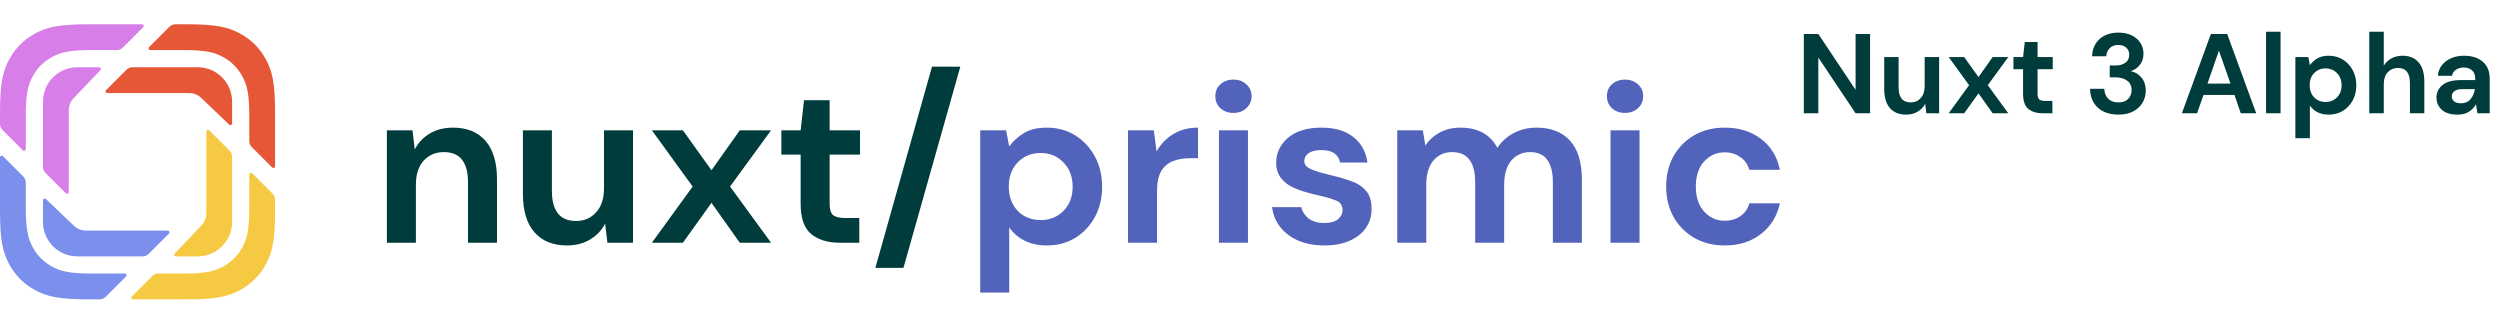<svg width="309" height="40" viewBox="0 0 309 40" fill="none" xmlns="http://www.w3.org/2000/svg">
<path d="M47.82 30V16.112H50.984L51.264 18.464C51.693 17.643 52.309 16.989 53.112 16.504C53.933 16.019 54.895 15.776 55.996 15.776C57.713 15.776 59.048 16.317 60 17.4C60.952 18.483 61.428 20.069 61.428 22.16V30H57.844V22.496C57.844 21.301 57.601 20.387 57.116 19.752C56.631 19.117 55.875 18.8 54.848 18.8C53.84 18.8 53.009 19.155 52.356 19.864C51.721 20.573 51.404 21.563 51.404 22.832V30H47.82ZM78.239 16.112V30H75.075L74.795 27.648C74.366 28.469 73.74 29.123 72.919 29.608C72.117 30.093 71.165 30.336 70.063 30.336C68.346 30.336 67.011 29.795 66.059 28.712C65.107 27.629 64.631 26.043 64.631 23.952V16.112H68.215V23.616C68.215 24.811 68.458 25.725 68.943 26.36C69.428 26.995 70.184 27.312 71.211 27.312C72.219 27.312 73.04 26.957 73.675 26.248C74.329 25.539 74.655 24.549 74.655 23.28V16.112H78.239ZM80.574 30L85.614 23.056L80.574 16.112H84.41L87.938 21.04L91.438 16.112H95.302L90.234 23.056L95.302 30H91.438L87.938 25.072L84.41 30H80.574ZM103.774 30C102.318 30 101.151 29.645 100.274 28.936C99.396 28.227 98.958 26.967 98.958 25.156V19.108H96.578V16.112H98.958L99.378 12.388H102.542V16.112H106.294V19.108H102.542V25.184C102.542 25.856 102.682 26.323 102.962 26.584C103.26 26.827 103.764 26.948 104.474 26.948H106.21V30H103.774ZM108.195 33.108L115.195 8.244H118.695L111.667 33.108H108.195Z" fill="#003C3C"/>
<path d="M121.156 36.16V16.112H124.348L124.74 18.1C125.188 17.484 125.776 16.943 126.504 16.476C127.251 16.009 128.212 15.776 129.388 15.776C130.695 15.776 131.861 16.093 132.888 16.728C133.915 17.363 134.727 18.231 135.324 19.332C135.921 20.433 136.22 21.684 136.22 23.084C136.22 24.484 135.921 25.735 135.324 26.836C134.727 27.919 133.915 28.777 132.888 29.412C131.861 30.028 130.695 30.336 129.388 30.336C128.343 30.336 127.428 30.14 126.644 29.748C125.86 29.356 125.225 28.805 124.74 28.096V36.16H121.156ZM128.632 27.2C129.771 27.2 130.713 26.817 131.46 26.052C132.207 25.287 132.58 24.297 132.58 23.084C132.58 21.871 132.207 20.872 131.46 20.088C130.713 19.304 129.771 18.912 128.632 18.912C127.475 18.912 126.523 19.304 125.776 20.088C125.048 20.853 124.684 21.843 124.684 23.056C124.684 24.269 125.048 25.268 125.776 26.052C126.523 26.817 127.475 27.2 128.632 27.2ZM139.422 30V16.112H142.614L142.95 18.716C143.454 17.82 144.135 17.111 144.994 16.588C145.871 16.047 146.898 15.776 148.074 15.776V19.556H147.066C146.282 19.556 145.582 19.677 144.966 19.92C144.35 20.163 143.864 20.583 143.51 21.18C143.174 21.777 143.006 22.608 143.006 23.672V30H139.422ZM152.455 13.956C151.802 13.956 151.26 13.76 150.831 13.368C150.42 12.976 150.215 12.481 150.215 11.884C150.215 11.287 150.42 10.801 150.831 10.428C151.26 10.036 151.802 9.84 152.455 9.84C153.108 9.84 153.64 10.036 154.051 10.428C154.48 10.801 154.695 11.287 154.695 11.884C154.695 12.481 154.48 12.976 154.051 13.368C153.64 13.76 153.108 13.956 152.455 13.956ZM150.663 30V16.112H154.247V30H150.663ZM163.728 30.336C162.496 30.336 161.413 30.14 160.48 29.748C159.547 29.337 158.8 28.777 158.24 28.068C157.68 27.359 157.344 26.537 157.232 25.604H160.844C160.956 26.145 161.255 26.612 161.74 27.004C162.244 27.377 162.888 27.564 163.672 27.564C164.456 27.564 165.025 27.405 165.38 27.088C165.753 26.771 165.94 26.407 165.94 25.996C165.94 25.399 165.679 24.997 165.156 24.792C164.633 24.568 163.905 24.353 162.972 24.148C162.375 24.017 161.768 23.859 161.152 23.672C160.536 23.485 159.967 23.252 159.444 22.972C158.94 22.673 158.529 22.3 158.212 21.852C157.895 21.385 157.736 20.816 157.736 20.144C157.736 18.912 158.221 17.876 159.192 17.036C160.181 16.196 161.563 15.776 163.336 15.776C164.979 15.776 166.285 16.159 167.256 16.924C168.245 17.689 168.833 18.744 169.02 20.088H165.632C165.427 19.061 164.652 18.548 163.308 18.548C162.636 18.548 162.113 18.679 161.74 18.94C161.385 19.201 161.208 19.528 161.208 19.92C161.208 20.331 161.479 20.657 162.02 20.9C162.561 21.143 163.28 21.367 164.176 21.572C165.147 21.796 166.033 22.048 166.836 22.328C167.657 22.589 168.311 22.991 168.796 23.532C169.281 24.055 169.524 24.811 169.524 25.8C169.543 26.659 169.319 27.433 168.852 28.124C168.385 28.815 167.713 29.356 166.836 29.748C165.959 30.14 164.923 30.336 163.728 30.336ZM172.699 30V16.112H175.863L176.171 17.988C176.619 17.316 177.207 16.784 177.935 16.392C178.682 15.981 179.54 15.776 180.511 15.776C182.658 15.776 184.179 16.607 185.075 18.268C185.579 17.503 186.251 16.896 187.091 16.448C187.95 16 188.883 15.776 189.891 15.776C191.702 15.776 193.092 16.317 194.063 17.4C195.034 18.483 195.519 20.069 195.519 22.16V30H191.935V22.496C191.935 21.301 191.702 20.387 191.235 19.752C190.787 19.117 190.087 18.8 189.135 18.8C188.164 18.8 187.38 19.155 186.783 19.864C186.204 20.573 185.915 21.563 185.915 22.832V30H182.331V22.496C182.331 21.301 182.098 20.387 181.631 19.752C181.164 19.117 180.446 18.8 179.475 18.8C178.523 18.8 177.748 19.155 177.151 19.864C176.572 20.573 176.283 21.563 176.283 22.832V30H172.699ZM200.854 13.956C200.2 13.956 199.659 13.76 199.23 13.368C198.819 12.976 198.614 12.481 198.614 11.884C198.614 11.287 198.819 10.801 199.23 10.428C199.659 10.036 200.2 9.84 200.854 9.84C201.507 9.84 202.039 10.036 202.45 10.428C202.879 10.801 203.094 11.287 203.094 11.884C203.094 12.481 202.879 12.976 202.45 13.368C202.039 13.76 201.507 13.956 200.854 13.956ZM199.062 30V16.112H202.646V30H199.062ZM213.19 30.336C211.772 30.336 210.521 30.028 209.438 29.412C208.356 28.796 207.497 27.937 206.862 26.836C206.246 25.735 205.938 24.475 205.938 23.056C205.938 21.637 206.246 20.377 206.862 19.276C207.497 18.175 208.356 17.316 209.438 16.7C210.521 16.084 211.772 15.776 213.19 15.776C214.964 15.776 216.457 16.243 217.67 17.176C218.884 18.091 219.658 19.36 219.994 20.984H216.214C216.028 20.312 215.654 19.789 215.094 19.416C214.553 19.024 213.909 18.828 213.162 18.828C212.173 18.828 211.333 19.201 210.642 19.948C209.952 20.695 209.606 21.731 209.606 23.056C209.606 24.381 209.952 25.417 210.642 26.164C211.333 26.911 212.173 27.284 213.162 27.284C213.909 27.284 214.553 27.097 215.094 26.724C215.654 26.351 216.028 25.819 216.214 25.128H219.994C219.658 26.696 218.884 27.956 217.67 28.908C216.457 29.86 214.964 30.336 213.19 30.336Z" fill="#5163BA"/>
<path fill-rule="evenodd" clip-rule="evenodd" d="M33.637 20.7L31.124 18.186C30.924 17.987 30.812 17.717 30.812 17.435V14.36C30.812 11.518 30.517 10.488 29.961 9.449C29.405 8.41 28.59 7.595 27.551 7.039C26.512 6.483 25.482 6.188 22.64 6.188H18.576C18.458 6.188 18.363 6.092 18.363 5.975C18.363 5.919 18.385 5.865 18.425 5.825L20.939 3.311C21.138 3.112 21.408 3 21.69 3L23.104 3C26.892 3 28.266 3.395 29.652 4.135C31.037 4.876 32.124 5.963 32.865 7.348C33.605 8.734 34 10.108 34 13.896V20.549C34 20.667 33.905 20.762 33.788 20.762C33.731 20.762 33.677 20.74 33.637 20.7Z" fill="#E55737"/>
<path fill-rule="evenodd" clip-rule="evenodd" d="M16.3 36.637L18.814 34.124C19.013 33.924 19.283 33.812 19.565 33.812H22.64C25.482 33.812 26.512 33.517 27.551 32.961C28.59 32.405 29.405 31.59 29.961 30.551C30.517 29.512 30.812 28.482 30.812 25.64V21.576C30.812 21.458 30.908 21.363 31.025 21.363C31.081 21.363 31.135 21.385 31.175 21.425L33.689 23.939C33.888 24.138 34 24.408 34 24.69V26.104C34 29.892 33.605 31.266 32.865 32.652C32.124 34.037 31.037 35.124 29.652 35.865C28.266 36.605 26.892 37 23.104 37H16.451C16.333 37 16.238 36.905 16.238 36.788C16.238 36.731 16.26 36.677 16.3 36.637Z" fill="#F6C943"/>
<path fill-rule="evenodd" clip-rule="evenodd" d="M0.363 19.3L2.876 21.814C3.076 22.013 3.188 22.283 3.188 22.565V25.64C3.188 28.482 3.483 29.512 4.039 30.551C4.595 31.59 5.41 32.405 6.449 32.961C7.488 33.517 8.518 33.812 11.36 33.812H15.425C15.542 33.812 15.637 33.908 15.637 34.025C15.637 34.081 15.615 34.135 15.575 34.175L13.061 36.689C12.862 36.888 12.592 37 12.31 37H10.896C7.108 37 5.734 36.605 4.348 35.865C2.963 35.124 1.876 34.037 1.135 32.652C0.395 31.266 0 29.892 0 26.104V19.451C0 19.333 0.095 19.238 0.212 19.238C0.269 19.238 0.323 19.26 0.363 19.3Z" fill="#7B8FEC"/>
<path fill-rule="evenodd" clip-rule="evenodd" d="M17.7 3.363L15.186 5.876C14.987 6.076 14.717 6.188 14.435 6.188H11.36C8.518 6.188 7.488 6.483 6.449 7.039C5.41 7.595 4.595 8.41 4.039 9.449C3.483 10.488 3.188 11.518 3.188 14.36V18.424C3.188 18.542 3.092 18.637 2.975 18.637C2.919 18.637 2.865 18.615 2.825 18.575L0.311 16.061C0.112 15.862 0 15.592 0 15.31L0 13.896C0 10.108 0.395 8.734 1.135 7.348C1.876 5.963 2.963 4.876 4.348 4.135C5.734 3.395 7.108 3 10.896 3L17.549 3C17.667 3 17.762 3.095 17.762 3.212C17.762 3.269 17.74 3.323 17.7 3.363Z" fill="#D77EE9"/>
<path fill-rule="evenodd" clip-rule="evenodd" d="M28.328 15.407L24.901 12.131C24.674 11.904 24.409 11.739 24.127 11.637C23.893 11.548 23.64 11.5 23.375 11.5H13.261C13.143 11.5 13.048 11.405 13.048 11.287C13.048 11.231 13.071 11.177 13.111 11.137L15.626 8.623C15.826 8.424 16.096 8.312 16.377 8.312H24.438C26.785 8.312 28.688 10.215 28.688 12.562V15.253C28.688 15.37 28.592 15.466 28.475 15.466C28.42 15.466 28.368 15.444 28.328 15.407Z" fill="#E55737"/>
<path fill-rule="evenodd" clip-rule="evenodd" d="M21.593 31.331L24.869 27.903C25.096 27.677 25.261 27.412 25.363 27.129C25.452 26.895 25.5 26.642 25.5 26.378V16.263C25.5 16.146 25.595 16.051 25.712 16.051C25.769 16.051 25.823 16.073 25.863 16.113L28.377 18.629C28.576 18.828 28.688 19.098 28.688 19.38V27.44C28.688 29.787 26.785 31.69 24.438 31.69H21.747C21.63 31.69 21.535 31.595 21.535 31.478C21.535 31.423 21.556 31.37 21.593 31.331Z" fill="#F6C943"/>
<path fill-rule="evenodd" clip-rule="evenodd" d="M5.672 24.593L9.099 27.869C9.326 28.096 9.591 28.261 9.874 28.363C10.107 28.452 10.36 28.5 10.625 28.5H20.739C20.857 28.5 20.952 28.595 20.952 28.712C20.952 28.769 20.929 28.823 20.89 28.863L18.374 31.377C18.174 31.576 17.904 31.688 17.623 31.688H9.562C7.215 31.688 5.312 29.785 5.312 27.438V24.747C5.312 24.63 5.408 24.535 5.525 24.535C5.58 24.535 5.632 24.556 5.672 24.593Z" fill="#7B8FEC"/>
<path fill-rule="evenodd" clip-rule="evenodd" d="M12.407 8.672L9.131 12.099C8.904 12.326 8.74 12.591 8.637 12.873C8.548 13.107 8.5 13.36 8.5 13.625V23.739C8.5 23.857 8.405 23.952 8.287 23.952C8.231 23.952 8.177 23.929 8.137 23.89L5.623 21.374C5.424 21.174 5.312 20.904 5.312 20.623V12.562C5.312 10.215 7.215 8.312 9.562 8.312H12.253C12.37 8.312 12.466 8.408 12.466 8.525C12.466 8.58 12.444 8.632 12.407 8.672Z" fill="#D77EE9"/>
<path d="M222.952 14V4.2H224.744L229.35 11.102V4.2H231.142V14H229.35L224.744 7.112V14H222.952ZM235.604 14.168C234.736 14.168 234.064 13.897 233.588 13.356C233.121 12.815 232.888 12.021 232.888 10.976V7.056H234.666V10.808C234.666 11.405 234.787 11.863 235.03 12.18C235.273 12.497 235.655 12.656 236.178 12.656C236.673 12.656 237.079 12.479 237.396 12.124C237.723 11.769 237.886 11.275 237.886 10.64V7.056H239.678V14H238.096L237.956 12.824C237.741 13.235 237.429 13.561 237.018 13.804C236.617 14.047 236.145 14.168 235.604 14.168ZM240.859 14L243.379 10.528L240.859 7.056H242.777L244.541 9.52L246.291 7.056H248.223L245.689 10.528L248.223 14H246.291L244.541 11.536L242.777 14H240.859ZM252.459 14C251.731 14 251.148 13.823 250.709 13.468C250.27 13.113 250.051 12.483 250.051 11.578V8.554H248.861V7.056H250.051L250.261 5.194H251.843V7.056H253.719V8.554H251.843V11.592C251.843 11.928 251.913 12.161 252.053 12.292C252.202 12.413 252.454 12.474 252.809 12.474H253.677V14H252.459ZM261.842 14.168C261.198 14.168 260.614 14.056 260.092 13.832C259.569 13.599 259.149 13.244 258.832 12.768C258.514 12.292 258.346 11.695 258.328 10.976H260.092C260.101 11.452 260.255 11.853 260.554 12.18C260.862 12.497 261.291 12.656 261.842 12.656C262.364 12.656 262.766 12.511 263.046 12.222C263.326 11.933 263.466 11.569 263.466 11.13C263.466 10.617 263.279 10.229 262.906 9.968C262.542 9.697 262.07 9.562 261.492 9.562H260.764V8.092H261.506C261.982 8.092 262.378 7.98 262.696 7.756C263.013 7.532 263.172 7.201 263.172 6.762C263.172 6.398 263.05 6.109 262.808 5.894C262.574 5.67 262.248 5.558 261.828 5.558C261.37 5.558 261.011 5.693 260.75 5.964C260.498 6.235 260.358 6.566 260.33 6.958H258.58C258.617 6.053 258.93 5.339 259.518 4.816C260.115 4.293 260.885 4.032 261.828 4.032C262.5 4.032 263.064 4.153 263.522 4.396C263.988 4.629 264.338 4.942 264.572 5.334C264.814 5.726 264.936 6.16 264.936 6.636C264.936 7.187 264.782 7.653 264.474 8.036C264.175 8.409 263.802 8.661 263.354 8.792C263.904 8.904 264.352 9.175 264.698 9.604C265.043 10.024 265.216 10.556 265.216 11.2C265.216 11.741 265.085 12.236 264.824 12.684C264.562 13.132 264.18 13.491 263.676 13.762C263.181 14.033 262.57 14.168 261.842 14.168ZM269.681 14L273.265 4.2H275.281L278.865 14H276.961L276.177 11.732H272.355L271.557 14H269.681ZM272.845 10.332H275.687L274.259 6.258L272.845 10.332ZM280.086 14V3.92H281.878V14H280.086ZM283.709 17.08V7.056H285.305L285.501 8.05C285.725 7.742 286.019 7.471 286.383 7.238C286.756 7.005 287.237 6.888 287.825 6.888C288.478 6.888 289.061 7.047 289.575 7.364C290.088 7.681 290.494 8.115 290.793 8.666C291.091 9.217 291.241 9.842 291.241 10.542C291.241 11.242 291.091 11.867 290.793 12.418C290.494 12.959 290.088 13.389 289.575 13.706C289.061 14.014 288.478 14.168 287.825 14.168C287.302 14.168 286.845 14.07 286.453 13.874C286.061 13.678 285.743 13.403 285.501 13.048V17.08H283.709ZM287.447 12.6C288.016 12.6 288.487 12.409 288.861 12.026C289.234 11.643 289.421 11.149 289.421 10.542C289.421 9.935 289.234 9.436 288.861 9.044C288.487 8.652 288.016 8.456 287.447 8.456C286.868 8.456 286.392 8.652 286.019 9.044C285.655 9.427 285.473 9.921 285.473 10.528C285.473 11.135 285.655 11.634 286.019 12.026C286.392 12.409 286.868 12.6 287.447 12.6ZM292.842 14V3.92H294.634V8.12C294.867 7.737 295.18 7.439 295.572 7.224C295.973 7 296.43 6.888 296.944 6.888C297.802 6.888 298.465 7.159 298.932 7.7C299.408 8.241 299.646 9.035 299.646 10.08V14H297.868V10.248C297.868 9.651 297.746 9.193 297.504 8.876C297.27 8.559 296.897 8.4 296.384 8.4C295.88 8.4 295.46 8.577 295.124 8.932C294.797 9.287 294.634 9.781 294.634 10.416V14H292.842ZM303.753 14.168C303.156 14.168 302.666 14.075 302.283 13.888C301.901 13.692 301.616 13.435 301.429 13.118C301.243 12.801 301.149 12.451 301.149 12.068C301.149 11.424 301.401 10.901 301.905 10.5C302.409 10.099 303.165 9.898 304.173 9.898H305.937V9.73C305.937 9.254 305.802 8.904 305.531 8.68C305.261 8.456 304.925 8.344 304.523 8.344C304.159 8.344 303.842 8.433 303.571 8.61C303.301 8.778 303.133 9.03 303.067 9.366H301.317C301.364 8.862 301.532 8.423 301.821 8.05C302.12 7.677 302.503 7.392 302.969 7.196C303.436 6.991 303.959 6.888 304.537 6.888C305.527 6.888 306.306 7.135 306.875 7.63C307.445 8.125 307.729 8.825 307.729 9.73V14H306.203L306.035 12.88C305.83 13.253 305.541 13.561 305.167 13.804C304.803 14.047 304.332 14.168 303.753 14.168ZM304.159 12.768C304.673 12.768 305.069 12.6 305.349 12.264C305.639 11.928 305.821 11.513 305.895 11.018H304.369C303.893 11.018 303.553 11.107 303.347 11.284C303.142 11.452 303.039 11.662 303.039 11.914C303.039 12.185 303.142 12.395 303.347 12.544C303.553 12.693 303.823 12.768 304.159 12.768Z" fill="#003C3C"/>
</svg>

